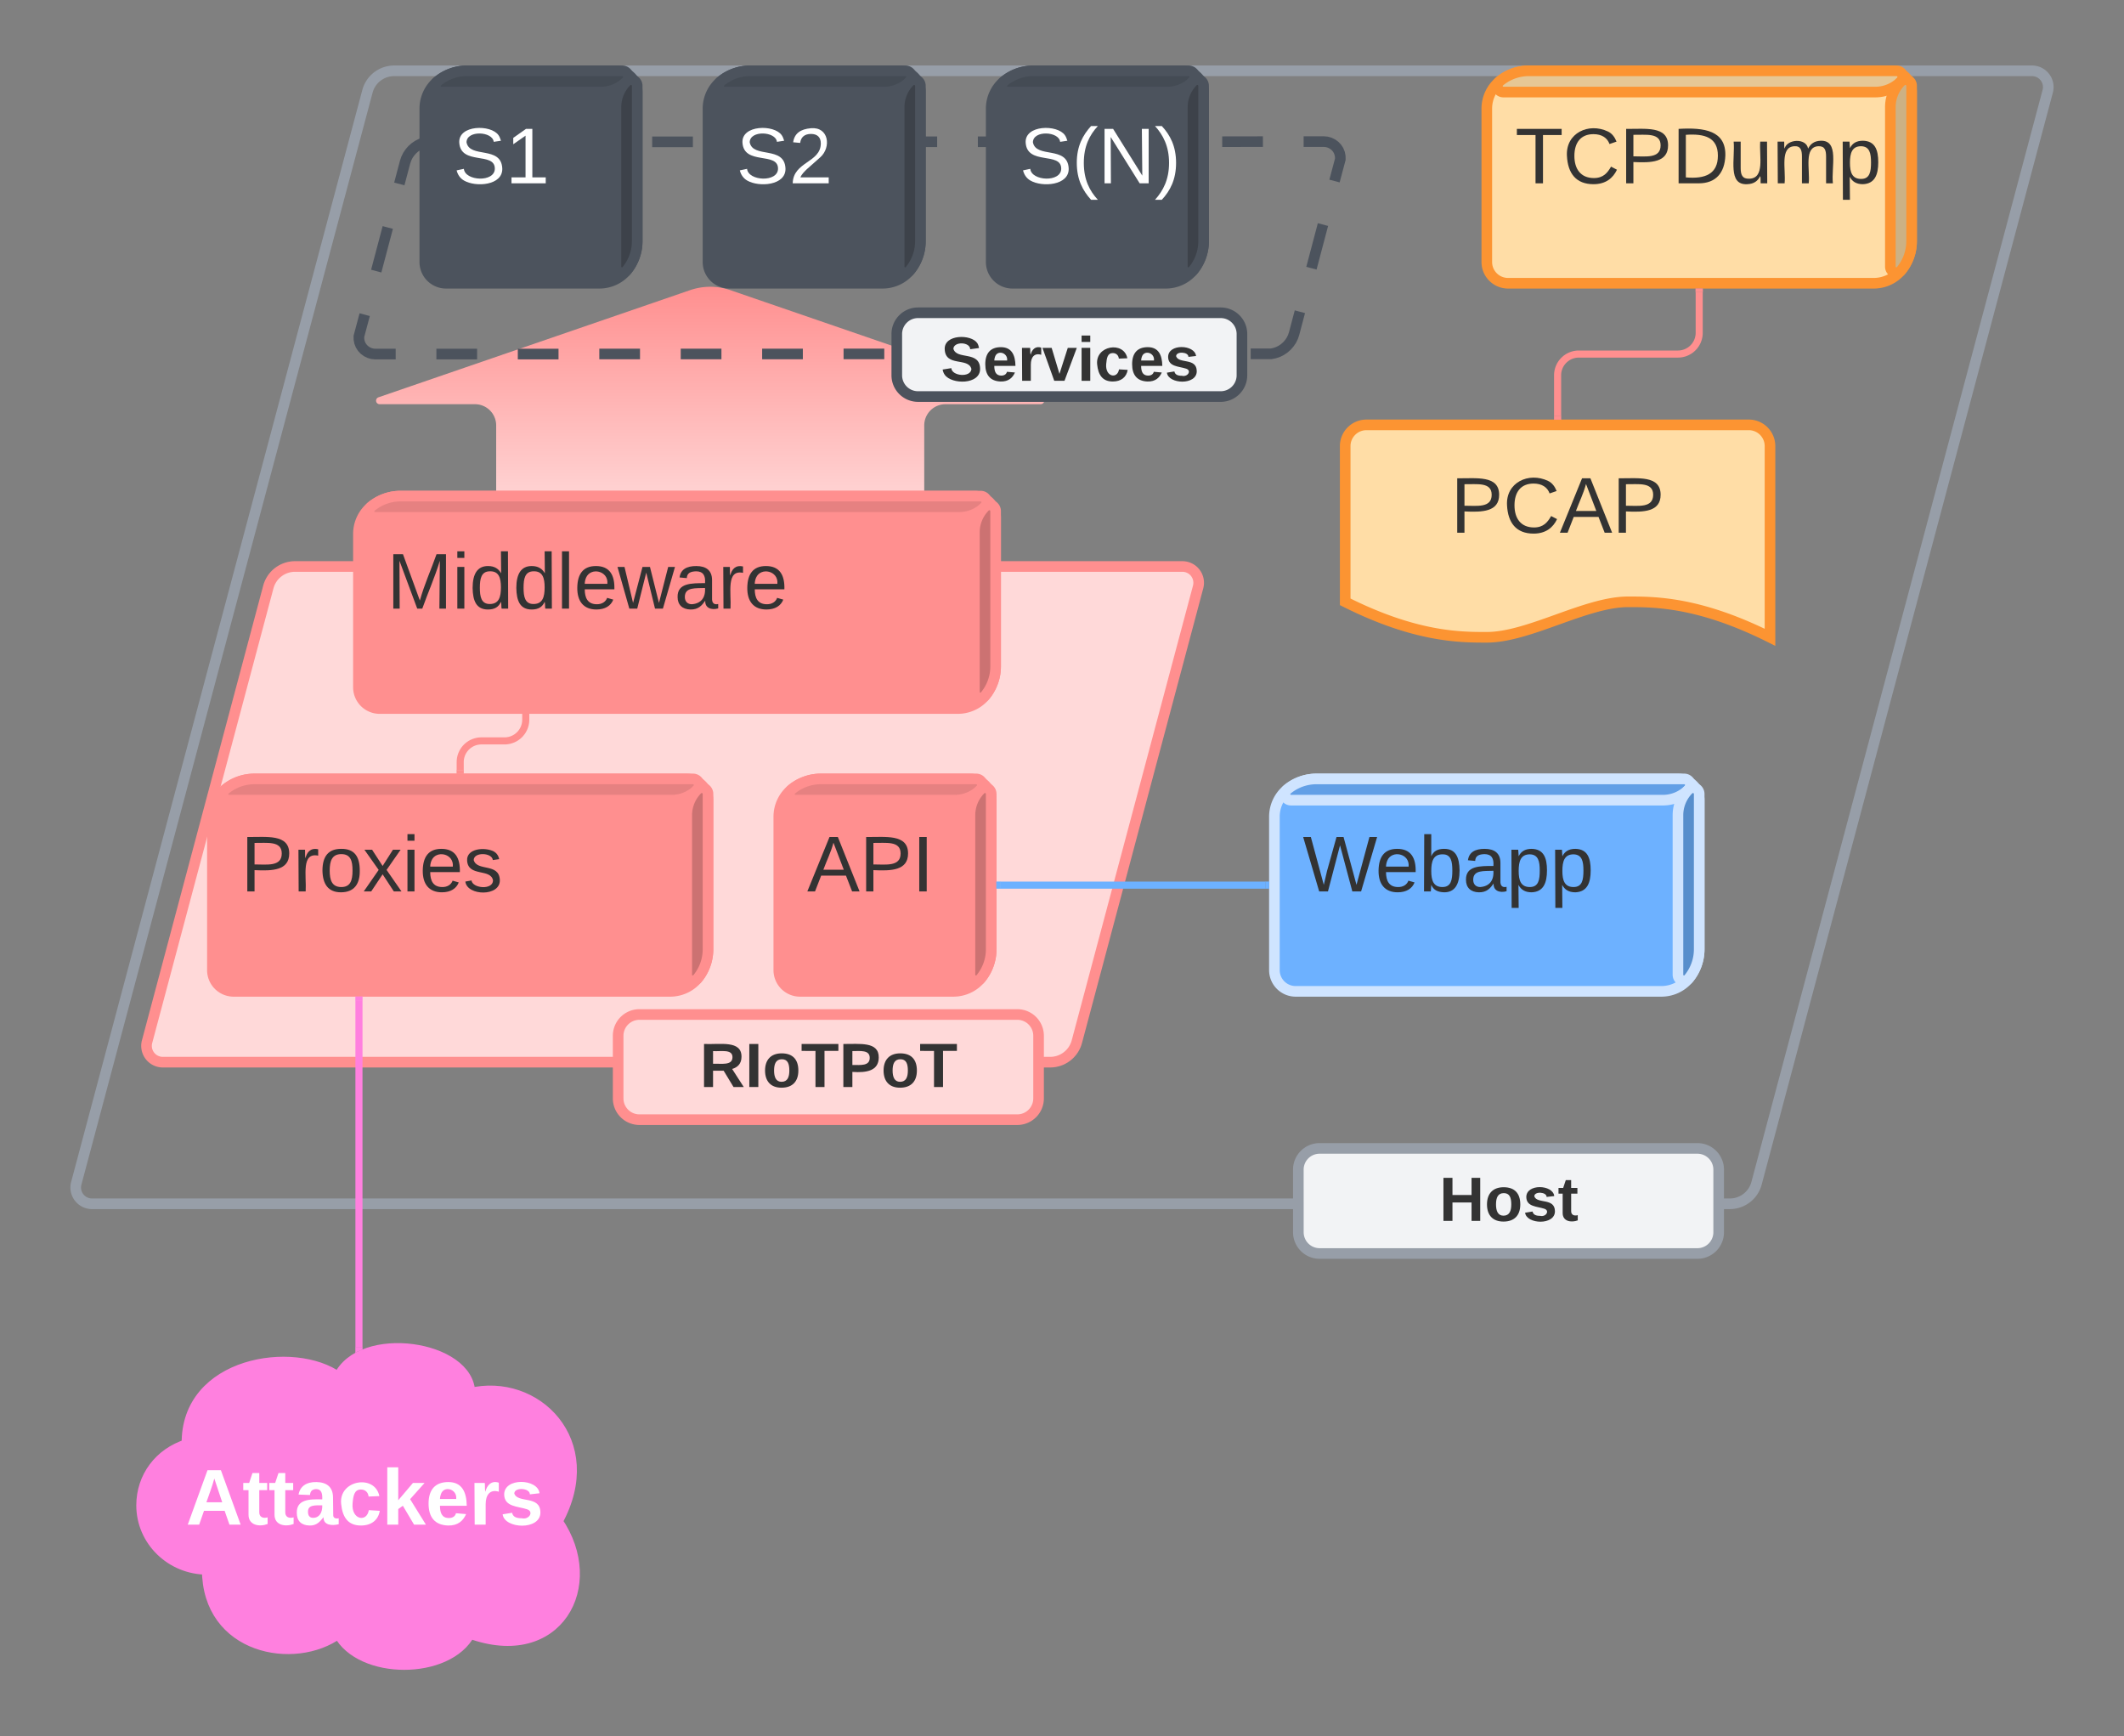 <svg xmlns="http://www.w3.org/2000/svg" xmlns:xlink="http://www.w3.org/1999/xlink" xmlns:lucid="lucid" width="600" height="490.36"><rect width="100%" height="100%" fill="#808080" stroke="none"/><g transform="translate(-160 -620)" lucid:page-tab-id="fcmPh408cd7X"><path d="M263.8 645.8a7.8 7.8 0 0 1 7.53-5.8H734a4.6 4.6 0 0 1 4.45 5.8L656.2 954.2a7.8 7.8 0 0 1-7.53 5.8H186a4.6 4.6 0 0 1-4.45-5.8z" stroke="#979ea8" stroke-width="3" fill-opacity="0"/><path d="M300.62 705.54a6 6 0 0 1 6-6h73.84a6 6 0 0 0 6-6v-26.92a1 1 0 0 1 1.95-.32l30.27 88.03a17.46 17.46 0 0 1 0 11.34L388.4 853.7a1 1 0 0 1-1.94-.32v-26.92a6 6 0 0 0-6-6h-73.84a6 6 0 0 1-6-6z" stroke="#000" stroke-opacity="0" stroke-width="3" fill="url(#a)" transform="matrix(6.123233995736766e-17,-1,1,6.123233995736766e-17,-399.377,1120.623)"/><path d="M235.8 785.8a7.8 7.8 0 0 1 7.53-5.8H494a4.6 4.6 0 0 1 4.45 5.8L464.2 914.2a7.8 7.8 0 0 1-7.53 5.8H206a4.6 4.6 0 0 1-4.45-5.8z" stroke="#ff8f8f" stroke-width="3" fill="#ffd9d9"/><path d="M220 850.7a10 10 0 0 1 3.6-7.7 12.94 12.94 0 0 1 8.3-3H354a6 6 0 0 1 6 6v42.1a12.94 12.94 0 0 1-3 8.3 10 10 0 0 1-7.7 3.6H226a6 6 0 0 1-6-6z" stroke="#ff8f8f" stroke-width="3" fill="#ff8f8f"/><path d="M224.7 846a1.7 1.7 0 0 1-1.1-3 12.94 12.94 0 0 1 8.3-3h123.86a1.76 1.76 0 0 1 1.24 3 10.24 10.24 0 0 1-7.24 3z" stroke="#ff8f8f" stroke-width="3" fill="#e68181"/><path d="M354 850.24a10.24 10.24 0 0 1 3-7.24 1.76 1.76 0 0 1 3 1.24v43.87a12.94 12.94 0 0 1-3 8.3 1.7 1.7 0 0 1-3-1.1z" stroke="#ff8f8f" stroke-width="3" fill="#cc7272"/><use xlink:href="#b" transform="matrix(1,0,0,1,228,854) translate(0 17.778)"/><path d="M261.25 770.8a10 10 0 0 1 3.6-7.68 12.94 12.94 0 0 1 8.28-3h162.12a6 6 0 0 1 6 6v42.12a12.94 12.94 0 0 1-3 8.28 10 10 0 0 1-7.7 3.6h-163.3a6 6 0 0 1-6-6z" stroke="#ff8f8f" stroke-width="3" fill="#ff8f8f"/><path d="M265.93 766.12a1.7 1.7 0 0 1-1.08-3 12.94 12.94 0 0 1 8.28-3H437a1.76 1.76 0 0 1 1.25 3 10.24 10.24 0 0 1-7.25 3z" stroke="#ff8f8f" stroke-width="3" fill="#e68181"/><path d="M435.25 770.37a10.24 10.24 0 0 1 3-7.25 1.76 1.76 0 0 1 3 1.25v43.87a12.94 12.94 0 0 1-3 8.28 1.7 1.7 0 0 1-3-1.08z" stroke="#ff8f8f" stroke-width="3" fill="#cc7272"/><use xlink:href="#c" transform="matrix(1,0,0,1,269.245,774.123) translate(0 17.778)"/><path d="M380 850.7a10 10 0 0 1 3.6-7.7 12.94 12.94 0 0 1 8.3-3H434a6 6 0 0 1 6 6v42.1a12.94 12.94 0 0 1-3 8.3 10 10 0 0 1-7.7 3.6H386a6 6 0 0 1-6-6z" stroke="#ff8f8f" stroke-width="3" fill="#ff8f8f"/><path d="M384.7 846a1.7 1.7 0 0 1-1.1-3 12.94 12.94 0 0 1 8.3-3h43.86a1.76 1.76 0 0 1 1.24 3 10.24 10.24 0 0 1-7.24 3z" stroke="#ff8f8f" stroke-width="3" fill="#e68181"/><path d="M434 850.24a10.24 10.24 0 0 1 3-7.24 1.76 1.76 0 0 1 3 1.24v43.87a12.94 12.94 0 0 1-3 8.3 1.7 1.7 0 0 1-3-1.1z" stroke="#ff8f8f" stroke-width="3" fill="#cc7272"/><use xlink:href="#d" transform="matrix(1,0,0,1,388,854) translate(0 17.778)"/><path d="M274.45 665.8A7.8 7.8 0 0 1 282 660h252a4.6 4.6 0 0 1 4.45 5.8l-12.9 48.4A7.8 7.8 0 0 1 518 720H266a4.6 4.6 0 0 1-4.45-5.8z" fill-opacity="0"/><path d="M298.23 660.06h11.5m11.5 0h11.5m11.5 0h11.5m11.5-.02h11.5m11.5 0h11.5m11.5 0h11.5m11.5 0l11.5-.02m11.5 0h11.5m11.52 0h11.5m11.5 0l11.5-.02m11.5 0H534l.84.08.8.23.77.38.68.5.58.62.45.7.32.8.16.82.02.85-1.64 6.15m-3.26 12.3l-3.26 12.32m-3.26 12.3l-1.63 6.16-.33.97-.45.92-.57.84-.67.77-.77.68-.85.57-.9.45-.98.33-1 .2h-5.75m-11.5 0h-11.5m-11.5 0l-11.5.02m-11.5 0h-11.5m-11.5 0h-11.5m-11.5 0h-11.5m-11.5.02h-11.5m-11.5 0h-11.5m-11.5 0h-11.5m-11.52.02h-11.5m-11.5 0h-11.5m-11.5 0H266l-.84-.08-.8-.23-.77-.38-.68-.5-.58-.62-.45-.7-.32-.8-.16-.82-.02-.85 1.64-6.15m3.26-12.3l3.26-12.32m3.26-12.3l1.63-6.16.33-.97.45-.92.57-.84.67-.77.77-.68.85-.57.9-.45.98-.33 1-.2h5.75" stroke="#4c535d" stroke-width="3" fill="none"/><path d="M280 650.7a10 10 0 0 1 3.6-7.7 12.94 12.94 0 0 1 8.3-3H334a6 6 0 0 1 6 6v42.1a12.94 12.94 0 0 1-3 8.3 10 10 0 0 1-7.7 3.6H286a6 6 0 0 1-6-6z" stroke="#4c535d" stroke-width="3" fill="#4c535d"/><path d="M284.7 646a1.7 1.7 0 0 1-1.1-3 12.94 12.94 0 0 1 8.3-3h43.86a1.76 1.76 0 0 1 1.24 3 10.24 10.24 0 0 1-7.24 3z" stroke="#4c535d" stroke-width="3" fill="#444b54"/><path d="M334 650.24a10.24 10.24 0 0 1 3-7.24 1.76 1.76 0 0 1 3 1.24v43.87a12.94 12.94 0 0 1-3 8.3 1.7 1.7 0 0 1-3-1.1z" stroke="#4c535d" stroke-width="3" fill="#3d424a"/><use xlink:href="#e" transform="matrix(1,0,0,1,288,654) translate(0 17.778)"/><path d="M360 650.7a10 10 0 0 1 3.6-7.7 12.94 12.94 0 0 1 8.3-3H414a6 6 0 0 1 6 6v42.1a12.94 12.94 0 0 1-3 8.3 10 10 0 0 1-7.7 3.6H366a6 6 0 0 1-6-6z" stroke="#4c535d" stroke-width="3" fill="#4c535d"/><path d="M364.7 646a1.7 1.7 0 0 1-1.1-3 12.94 12.94 0 0 1 8.3-3h43.86a1.76 1.76 0 0 1 1.24 3 10.24 10.24 0 0 1-7.24 3z" stroke="#4c535d" stroke-width="3" fill="#444b54"/><path d="M414 650.24a10.24 10.24 0 0 1 3-7.24 1.76 1.76 0 0 1 3 1.24v43.87a12.94 12.94 0 0 1-3 8.3 1.7 1.7 0 0 1-3-1.1z" stroke="#4c535d" stroke-width="3" fill="#3d424a"/><use xlink:href="#f" transform="matrix(1,0,0,1,368,654) translate(0 17.778)"/><path d="M440 650.7a10 10 0 0 1 3.6-7.7 12.94 12.94 0 0 1 8.3-3H494a6 6 0 0 1 6 6v42.1a12.94 12.94 0 0 1-3 8.3 10 10 0 0 1-7.7 3.6H446a6 6 0 0 1-6-6z" stroke="#4c535d" stroke-width="3" fill="#4c535d"/><path d="M444.7 646a1.7 1.7 0 0 1-1.1-3 12.94 12.94 0 0 1 8.3-3h43.86a1.76 1.76 0 0 1 1.24 3 10.24 10.24 0 0 1-7.24 3z" stroke="#4c535d" stroke-width="3" fill="#444b54"/><path d="M494 650.24a10.24 10.24 0 0 1 3-7.24 1.76 1.76 0 0 1 3 1.24v43.87a12.94 12.94 0 0 1-3 8.3 1.7 1.7 0 0 1-3-1.1z" stroke="#4c535d" stroke-width="3" fill="#3d424a"/><use xlink:href="#g" transform="matrix(1,0,0,1,448,654) translate(0 17.778)"/><path d="M520 850.7a10 10 0 0 1 3.6-7.7 12.94 12.94 0 0 1 8.3-3H634a6 6 0 0 1 6 6v42.1a12.94 12.94 0 0 1-3 8.3 10 10 0 0 1-7.7 3.6H526a6 6 0 0 1-6-6z" stroke="#cfe4ff" stroke-width="3" fill="#6db1ff"/><path d="M524.7 846a1.7 1.7 0 0 1-1.1-3 12.94 12.94 0 0 1 8.3-3h103.86a1.76 1.76 0 0 1 1.24 3 10.24 10.24 0 0 1-7.24 3z" stroke="#cfe4ff" stroke-width="3" fill="#629fe6"/><path d="M634 850.24a10.24 10.24 0 0 1 3-7.24 1.76 1.76 0 0 1 3 1.24v43.87a12.94 12.94 0 0 1-3 8.3 1.7 1.7 0 0 1-3-1.1z" stroke="#cfe4ff" stroke-width="3" fill="#578ecc"/><use xlink:href="#h" transform="matrix(1,0,0,1,528,854) translate(0 17.778)"/><path d="M580 650.7a10 10 0 0 1 3.6-7.7 12.94 12.94 0 0 1 8.3-3H694a6 6 0 0 1 6 6v42.1a12.94 12.94 0 0 1-3 8.3 10 10 0 0 1-7.7 3.6H586a6 6 0 0 1-6-6z" stroke="#fc9432" stroke-width="3" fill="#ffdda6"/><path d="M584.7 646a1.7 1.7 0 0 1-1.1-3 12.94 12.94 0 0 1 8.3-3h103.86a1.76 1.76 0 0 1 1.24 3 10.24 10.24 0 0 1-7.24 3z" stroke="#fc9432" stroke-width="3" fill="#e6c795"/><path d="M694 650.24a10.24 10.24 0 0 1 3-7.24 1.76 1.76 0 0 1 3 1.24v43.87a12.94 12.94 0 0 1-3 8.3 1.7 1.7 0 0 1-3-1.1z" stroke="#fc9432" stroke-width="3" fill="#ccb185"/><use xlink:href="#i" transform="matrix(1,0,0,1,588,654) translate(0 17.778)"/><path d="M540 746a6 6 0 0 1 6-6h108a6 6 0 0 1 6 6v54c-20.04-10.02-32.52-10.02-40.08-10.02-12 0-27.96 10.02-39.96 10.02-7.44 0-20.04 0-39.96-10.02z" stroke="#fc9432" stroke-width="3" fill="#ffdda6"/><use xlink:href="#j" transform="matrix(1,0,0,1,545,745) translate(24.784 25.465)"/><path d="M640 702.48V714a6 6 0 0 1-6 6h-28a6 6 0 0 0-6 6v11.54" stroke="#ff8f8f" stroke-width="2" fill="none"/><path d="M641 702.5h-2v-1.02h2zM601 738.54h-2v-1.03h2z" stroke="#ff8f8f" stroke-width=".05" fill="#ff8f8f"/><path d="M517.53 870H442.5" stroke="#6db1ff" stroke-width="2" fill="none"/><path d="M518.53 871h-1.02v-2h1.03zM442.5 871h-1.02v-2h1.03z" stroke="#6db1ff" stroke-width=".05" fill="#6db1ff"/><path d="M334.62 912.54a6 6 0 0 1 6-6h106.76a6 6 0 0 1 6 6v17.7a6 6 0 0 1-6 6H340.62a6 6 0 0 1-6-6z" stroke="#ff8f8f" stroke-width="3" fill="#ffd9d9"/><use xlink:href="#k" transform="matrix(1,0,0,1,339.623,911.544) translate(18.08 15.472)"/><path d="M526.76 950.36a6 6 0 0 1 6-6H639.5a6 6 0 0 1 6 6v17.68a6 6 0 0 1-6 6H532.77a6 6 0 0 1-6-6z" stroke="#979ea8" stroke-width="3" fill="#f2f3f5"/><use xlink:href="#l" transform="matrix(1,0,0,1,531.756,949.356) translate(34.821 15.472)"/><path d="M413.33 714.34a6 6 0 0 1 6-6h85.5a6 6 0 0 1 6 6V726a6 6 0 0 1-6 6h-85.5a6 6 0 0 1-6-6z" stroke="#4c535d" stroke-width="3" fill="#f2f3f5"/><use xlink:href="#m" transform="matrix(1,0,0,1,418.333,713.336) translate(7.457 14.222)"/><path d="M290 837.52v-2.26a6 6 0 0 1 6-6h6.52a6 6 0 0 0 6-6V821" stroke="#ff8f8f" stroke-width="2" fill="none"/><path d="M291 838.52h-2v-1.03h2zM309.52 821.02h-2V820h2z" stroke="#ff8f8f" stroke-width=".05" fill="#ff8f8f"/><path d="M218.55 1063.25c-10.25 0-18.55-8.1-18.55-18.07 0-8 5.02-14.72 12.82-17.2-.46-23.46 30.46-27.98 42.82-18.94 6.18-13.56 37.1-9.04 37.1 4.5 18.54-4.5 37.1 13.57 24.72 36.16 12.37 18.07 0 40.66-24.72 31.62-6.2 11.75-30.92 11.75-37.1 0-12.36 9.04-37.1 4.52-37.1-18.07z" stroke="#ff80df" stroke-width="3" fill="#ff80df"/><use xlink:href="#n" transform="matrix(1,0,0,1,205,1005) translate(7.48 45.622)"/><path d="M261.4 1000.6V902.5" stroke="#ff80df" stroke-width="2" fill="none"/><path d="M262.4 1001.17l-1.5.63-.5.3v-1.53h2zM262.4 902.52h-2v-1.03h2z" stroke="#ff80df" stroke-width=".05" fill="#ff80df"/><defs><linearGradient gradientUnits="userSpaceOnUse" id="a" x1="300.62" y1="859.38" x2="420.62" y2="859.38"><stop offset="0%" stop-color="#fff"/><stop offset="50.64%" stop-color="#ffd2d2"/><stop offset="100%" stop-color="#ff8e8e"/></linearGradient><path fill="#333" d="M30-248c87 1 191-15 191 75 0 78-77 80-158 76V0H30v-248zm33 125c57 0 124 11 124-50 0-59-68-47-124-48v98" id="o"/><path fill="#333" d="M114-163C36-179 61-72 57 0H25l-1-190h30c1 12-1 29 2 39 6-27 23-49 58-41v29" id="p"/><path fill="#333" d="M100-194c62-1 85 37 85 99 1 63-27 99-86 99S16-35 15-95c0-66 28-99 85-99zM99-20c44 1 53-31 53-75 0-43-8-75-51-75s-53 32-53 75 10 74 51 75" id="q"/><path fill="#333" d="M141 0L90-78 38 0H4l68-98-65-92h35l48 74 47-74h35l-64 92 68 98h-35" id="r"/><path fill="#333" d="M24-231v-30h32v30H24zM24 0v-190h32V0H24" id="s"/><path fill="#333" d="M100-194c63 0 86 42 84 106H49c0 40 14 67 53 68 26 1 43-12 49-29l28 8c-11 28-37 45-77 45C44 4 14-33 15-96c1-61 26-98 85-98zm52 81c6-60-76-77-97-28-3 7-6 17-6 28h103" id="t"/><path fill="#333" d="M135-143c-3-34-86-38-87 0 15 53 115 12 119 90S17 21 10-45l28-5c4 36 97 45 98 0-10-56-113-15-118-90-4-57 82-63 122-42 12 7 21 19 24 35" id="u"/><g id="b"><use transform="matrix(0.062,0,0,0.062,0,0)" xlink:href="#o"/><use transform="matrix(0.062,0,0,0.062,14.815,0)" xlink:href="#p"/><use transform="matrix(0.062,0,0,0.062,22.16,0)" xlink:href="#q"/><use transform="matrix(0.062,0,0,0.062,34.506,0)" xlink:href="#r"/><use transform="matrix(0.062,0,0,0.062,45.617,0)" xlink:href="#s"/><use transform="matrix(0.062,0,0,0.062,50.494,0)" xlink:href="#t"/><use transform="matrix(0.062,0,0,0.062,62.84,0)" xlink:href="#u"/></g><path fill="#333" d="M240 0l2-218c-23 76-54 145-80 218h-23L58-218 59 0H30v-248h44l77 211c21-75 51-140 76-211h43V0h-30" id="v"/><path fill="#333" d="M85-194c31 0 48 13 60 33l-1-100h32l1 261h-30c-2-10 0-23-3-31C134-8 116 4 85 4 32 4 16-35 15-94c0-66 23-100 70-100zm9 24c-40 0-46 34-46 75 0 40 6 74 45 74 42 0 51-32 51-76 0-42-9-74-50-73" id="w"/><path fill="#333" d="M24 0v-261h32V0H24" id="x"/><path fill="#333" d="M206 0h-36l-40-164L89 0H53L-1-190h32L70-26l43-164h34l41 164 42-164h31" id="y"/><path fill="#333" d="M141-36C126-15 110 5 73 4 37 3 15-17 15-53c-1-64 63-63 125-63 3-35-9-54-41-54-24 1-41 7-42 31l-33-3c5-37 33-52 76-52 45 0 72 20 72 64v82c-1 20 7 32 28 27v20c-31 9-61-2-59-35zM48-53c0 20 12 33 32 33 41-3 63-29 60-74-43 2-92-5-92 41" id="z"/><g id="c"><use transform="matrix(0.062,0,0,0.062,0,0)" xlink:href="#v"/><use transform="matrix(0.062,0,0,0.062,18.457,0)" xlink:href="#s"/><use transform="matrix(0.062,0,0,0.062,23.333,0)" xlink:href="#w"/><use transform="matrix(0.062,0,0,0.062,35.679,0)" xlink:href="#w"/><use transform="matrix(0.062,0,0,0.062,48.025,0)" xlink:href="#x"/><use transform="matrix(0.062,0,0,0.062,52.901,0)" xlink:href="#t"/><use transform="matrix(0.062,0,0,0.062,65.247,0)" xlink:href="#y"/><use transform="matrix(0.062,0,0,0.062,81.235,0)" xlink:href="#z"/><use transform="matrix(0.062,0,0,0.062,93.58,0)" xlink:href="#p"/><use transform="matrix(0.062,0,0,0.062,100.926,0)" xlink:href="#t"/></g><path fill="#333" d="M205 0l-28-72H64L36 0H1l101-248h38L239 0h-34zm-38-99l-47-123c-12 45-31 82-46 123h93" id="A"/><path fill="#333" d="M33 0v-248h34V0H33" id="B"/><g id="d"><use transform="matrix(0.062,0,0,0.062,0,0)" xlink:href="#A"/><use transform="matrix(0.062,0,0,0.062,14.815,0)" xlink:href="#o"/><use transform="matrix(0.062,0,0,0.062,29.63,0)" xlink:href="#B"/></g><path fill="#fff" d="M185-189c-5-48-123-54-124 2 14 75 158 14 163 119 3 78-121 87-175 55-17-10-28-26-33-46l33-7c5 56 141 63 141-1 0-78-155-14-162-118-5-82 145-84 179-34 5 7 8 16 11 25" id="C"/><path fill="#fff" d="M27 0v-27h64v-190l-56 39v-29l58-41h29v221h61V0H27" id="D"/><g id="e"><use transform="matrix(0.062,0,0,0.062,0,0)" xlink:href="#C"/><use transform="matrix(0.062,0,0,0.062,14.815,0)" xlink:href="#D"/></g><path fill="#fff" d="M101-251c82-7 93 87 43 132L82-64C71-53 59-42 53-27h129V0H18c2-99 128-94 128-182 0-28-16-43-45-43s-46 15-49 41l-32-3c6-41 34-60 81-64" id="E"/><g id="f"><use transform="matrix(0.062,0,0,0.062,0,0)" xlink:href="#C"/><use transform="matrix(0.062,0,0,0.062,14.815,0)" xlink:href="#E"/></g><path fill="#fff" d="M87 75C49 33 22-17 22-94c0-76 28-126 65-167h31c-38 41-64 92-64 168S80 34 118 75H87" id="F"/><path fill="#fff" d="M190 0L58-211 59 0H30v-248h39L202-35l-2-213h31V0h-41" id="G"/><path fill="#fff" d="M33-261c38 41 65 92 65 168S71 34 33 75H2C39 34 66-17 66-93S39-220 2-261h31" id="H"/><g id="g"><use transform="matrix(0.062,0,0,0.062,0,0)" xlink:href="#C"/><use transform="matrix(0.062,0,0,0.062,14.815,0)" xlink:href="#F"/><use transform="matrix(0.062,0,0,0.062,22.16,0)" xlink:href="#G"/><use transform="matrix(0.062,0,0,0.062,38.148,0)" xlink:href="#H"/></g><path fill="#333" d="M266 0h-40l-56-210L115 0H75L2-248h35L96-30l15-64 43-154h32l59 218 59-218h35" id="I"/><path fill="#333" d="M115-194c53 0 69 39 70 98 0 66-23 100-70 100C84 3 66-7 56-30L54 0H23l1-261h32v101c10-23 28-34 59-34zm-8 174c40 0 45-34 45-75 0-40-5-75-45-74-42 0-51 32-51 76 0 43 10 73 51 73" id="J"/><path fill="#333" d="M115-194c55 1 70 41 70 98S169 2 115 4C84 4 66-9 55-30l1 105H24l-1-265h31l2 30c10-21 28-34 59-34zm-8 174c40 0 45-34 45-75s-6-73-45-74c-42 0-51 32-51 76 0 43 10 73 51 73" id="K"/><g id="h"><use transform="matrix(0.062,0,0,0.062,0,0)" xlink:href="#I"/><use transform="matrix(0.062,0,0,0.062,20.494,0)" xlink:href="#t"/><use transform="matrix(0.062,0,0,0.062,32.84,0)" xlink:href="#J"/><use transform="matrix(0.062,0,0,0.062,45.185,0)" xlink:href="#z"/><use transform="matrix(0.062,0,0,0.062,57.531,0)" xlink:href="#K"/><use transform="matrix(0.062,0,0,0.062,69.877,0)" xlink:href="#K"/></g><path fill="#333" d="M127-220V0H93v-220H8v-28h204v28h-85" id="L"/><path fill="#333" d="M212-179c-10-28-35-45-73-45-59 0-87 40-87 99 0 60 29 101 89 101 43 0 62-24 78-52l27 14C228-24 195 4 139 4 59 4 22-46 18-125c-6-104 99-153 187-111 19 9 31 26 39 46" id="M"/><path fill="#333" d="M30-248c118-7 216 8 213 122C240-48 200 0 122 0H30v-248zM63-27c89 8 146-16 146-99s-60-101-146-95v194" id="N"/><path fill="#333" d="M84 4C-5 8 30-112 23-190h32v120c0 31 7 50 39 49 72-2 45-101 50-169h31l1 190h-30c-1-10 1-25-2-33-11 22-28 36-60 37" id="O"/><path fill="#333" d="M210-169c-67 3-38 105-44 169h-31v-121c0-29-5-50-35-48C34-165 62-65 56 0H25l-1-190h30c1 10-1 24 2 32 10-44 99-50 107 0 11-21 27-35 58-36 85-2 47 119 55 194h-31v-121c0-29-5-49-35-48" id="P"/><g id="i"><use transform="matrix(0.062,0,0,0.062,0,0)" xlink:href="#L"/><use transform="matrix(0.062,0,0,0.062,13.519,0)" xlink:href="#M"/><use transform="matrix(0.062,0,0,0.062,29.506,0)" xlink:href="#o"/><use transform="matrix(0.062,0,0,0.062,44.321,0)" xlink:href="#N"/><use transform="matrix(0.062,0,0,0.062,60.309,0)" xlink:href="#O"/><use transform="matrix(0.062,0,0,0.062,72.654,0)" xlink:href="#P"/><use transform="matrix(0.062,0,0,0.062,91.111,0)" xlink:href="#K"/></g><g id="j"><use transform="matrix(0.062,0,0,0.062,0,0)" xlink:href="#o"/><use transform="matrix(0.062,0,0,0.062,14.815,0)" xlink:href="#M"/><use transform="matrix(0.062,0,0,0.062,30.802,0)" xlink:href="#A"/><use transform="matrix(0.062,0,0,0.062,45.617,0)" xlink:href="#o"/></g><path fill="#333" d="M240-174c0 40-23 61-54 70L253 0h-59l-57-94H76V0H24v-248c93 4 217-23 216 74zM76-134c48-2 112 12 112-38 0-48-66-32-112-35v73" id="Q"/><path fill="#333" d="M24 0v-248h52V0H24" id="R"/><path fill="#333" d="M110-194c64 0 96 36 96 99 0 64-35 99-97 99-61 0-95-36-95-99 0-62 34-99 96-99zm-1 164c35 0 45-28 45-65 0-40-10-65-43-65-34 0-45 26-45 65 0 36 10 65 43 65" id="S"/><path fill="#333" d="M136-208V0H84v-208H4v-40h212v40h-80" id="T"/><path fill="#333" d="M24-248c93 1 206-16 204 79-1 75-69 88-152 82V0H24v-248zm52 121c47 0 100 7 100-41 0-47-54-39-100-39v80" id="U"/><g id="k"><use transform="matrix(0.049,0,0,0.049,0,0)" xlink:href="#Q"/><use transform="matrix(0.049,0,0,0.049,12.79,0)" xlink:href="#R"/><use transform="matrix(0.049,0,0,0.049,17.728,0)" xlink:href="#S"/><use transform="matrix(0.049,0,0,0.049,28.543,0)" xlink:href="#T"/><use transform="matrix(0.049,0,0,0.049,39.358,0)" xlink:href="#U"/><use transform="matrix(0.049,0,0,0.049,51.21,0)" xlink:href="#S"/><use transform="matrix(0.049,0,0,0.049,62.025,0)" xlink:href="#T"/></g><path fill="#333" d="M186 0v-106H76V0H24v-248h52v99h110v-99h50V0h-50" id="V"/><path fill="#333" d="M137-138c1-29-70-34-71-4 15 46 118 7 119 86 1 83-164 76-172 9l43-7c4 19 20 25 44 25 33 8 57-30 24-41C81-84 22-81 20-136c-2-80 154-74 161-7" id="W"/><path fill="#333" d="M115-3C79 11 28 4 28-45v-112H4v-33h27l15-45h31v45h36v33H77v99c-1 23 16 31 38 25v30" id="X"/><g id="l"><use transform="matrix(0.049,0,0,0.049,0,0)" xlink:href="#V"/><use transform="matrix(0.049,0,0,0.049,12.79,0)" xlink:href="#S"/><use transform="matrix(0.049,0,0,0.049,23.605,0)" xlink:href="#W"/><use transform="matrix(0.049,0,0,0.049,33.481,0)" xlink:href="#X"/></g><path fill="#333" d="M169-182c-1-43-94-46-97-3 18 66 151 10 154 114 3 95-165 93-204 36-6-8-10-19-12-30l50-8c3 46 112 56 116 5-17-69-150-10-154-114-4-87 153-88 188-35 5 8 8 18 10 28" id="Y"/><path fill="#333" d="M185-48c-13 30-37 53-82 52C43 2 14-33 14-96s30-98 90-98c62 0 83 45 84 108H66c0 31 8 55 39 56 18 0 30-7 34-22zm-45-69c5-46-57-63-70-21-2 6-4 13-4 21h74" id="Z"/><path fill="#333" d="M135-150c-39-12-60 13-60 57V0H25l-1-190h47c2 13-1 29 3 40 6-28 27-53 61-41v41" id="aa"/><path fill="#333" d="M128 0H69L1-190h53L99-40l48-150h52" id="ab"/><path fill="#333" d="M25-224v-37h50v37H25zM25 0v-190h50V0H25" id="ac"/><path fill="#333" d="M190-63c-7 42-38 67-86 67-59 0-84-38-90-98-12-110 154-137 174-36l-49 2c-2-19-15-32-35-32-30 0-35 28-38 64-6 74 65 87 74 30" id="ad"/><g id="m"><use transform="matrix(0.049,0,0,0.049,0,0)" xlink:href="#Y"/><use transform="matrix(0.049,0,0,0.049,11.852,0)" xlink:href="#Z"/><use transform="matrix(0.049,0,0,0.049,21.728,0)" xlink:href="#aa"/><use transform="matrix(0.049,0,0,0.049,28.642,0)" xlink:href="#ab"/><use transform="matrix(0.049,0,0,0.049,38.519,0)" xlink:href="#ac"/><use transform="matrix(0.049,0,0,0.049,43.457,0)" xlink:href="#ad"/><use transform="matrix(0.049,0,0,0.049,53.333,0)" xlink:href="#Z"/><use transform="matrix(0.049,0,0,0.049,63.21,0)" xlink:href="#W"/></g><path fill="#fff" d="M199 0l-22-63H83L61 0H9l90-248h61L250 0h-51zm-33-102l-36-108c-10 38-24 72-36 108h72" id="ae"/><path fill="#fff" d="M115-3C79 11 28 4 28-45v-112H4v-33h27l15-45h31v45h36v33H77v99c-1 23 16 31 38 25v30" id="af"/><path fill="#fff" d="M133-34C117-15 103 5 69 4 32 3 11-16 11-54c-1-60 55-63 116-61 1-26-3-47-28-47-18 1-26 9-28 27l-52-2c7-38 36-58 82-57s74 22 75 68l1 82c-1 14 12 18 25 15v27c-30 8-71 5-69-32zm-48 3c29 0 43-24 42-57-32 0-66-3-65 30 0 17 8 27 23 27" id="ag"/><path fill="#fff" d="M190-63c-7 42-38 67-86 67-59 0-84-38-90-98-12-110 154-137 174-36l-49 2c-2-19-15-32-35-32-30 0-35 28-38 64-6 74 65 87 74 30" id="ah"/><path fill="#fff" d="M147 0L96-86 75-71V0H25v-261h50v150l67-79h53l-66 74L201 0h-54" id="ai"/><path fill="#fff" d="M185-48c-13 30-37 53-82 52C43 2 14-33 14-96s30-98 90-98c62 0 83 45 84 108H66c0 31 8 55 39 56 18 0 30-7 34-22zm-45-69c5-46-57-63-70-21-2 6-4 13-4 21h74" id="aj"/><path fill="#fff" d="M135-150c-39-12-60 13-60 57V0H25l-1-190h47c2 13-1 29 3 40 6-28 27-53 61-41v41" id="ak"/><path fill="#fff" d="M137-138c1-29-70-34-71-4 15 46 118 7 119 86 1 83-164 76-172 9l43-7c4 19 20 25 44 25 33 8 57-30 24-41C81-84 22-81 20-136c-2-80 154-74 161-7" id="al"/><g id="n"><use transform="matrix(0.062,0,0,0.062,0,0)" xlink:href="#ae"/><use transform="matrix(0.062,0,0,0.062,15.988,0)" xlink:href="#af"/><use transform="matrix(0.062,0,0,0.062,23.333,0)" xlink:href="#af"/><use transform="matrix(0.062,0,0,0.062,30.679,0)" xlink:href="#ag"/><use transform="matrix(0.062,0,0,0.062,43.025,0)" xlink:href="#ah"/><use transform="matrix(0.062,0,0,0.062,55.37,0)" xlink:href="#ai"/><use transform="matrix(0.062,0,0,0.062,67.716,0)" xlink:href="#aj"/><use transform="matrix(0.062,0,0,0.062,80.062,0)" xlink:href="#ak"/><use transform="matrix(0.062,0,0,0.062,88.704,0)" xlink:href="#al"/></g></defs></g></svg>